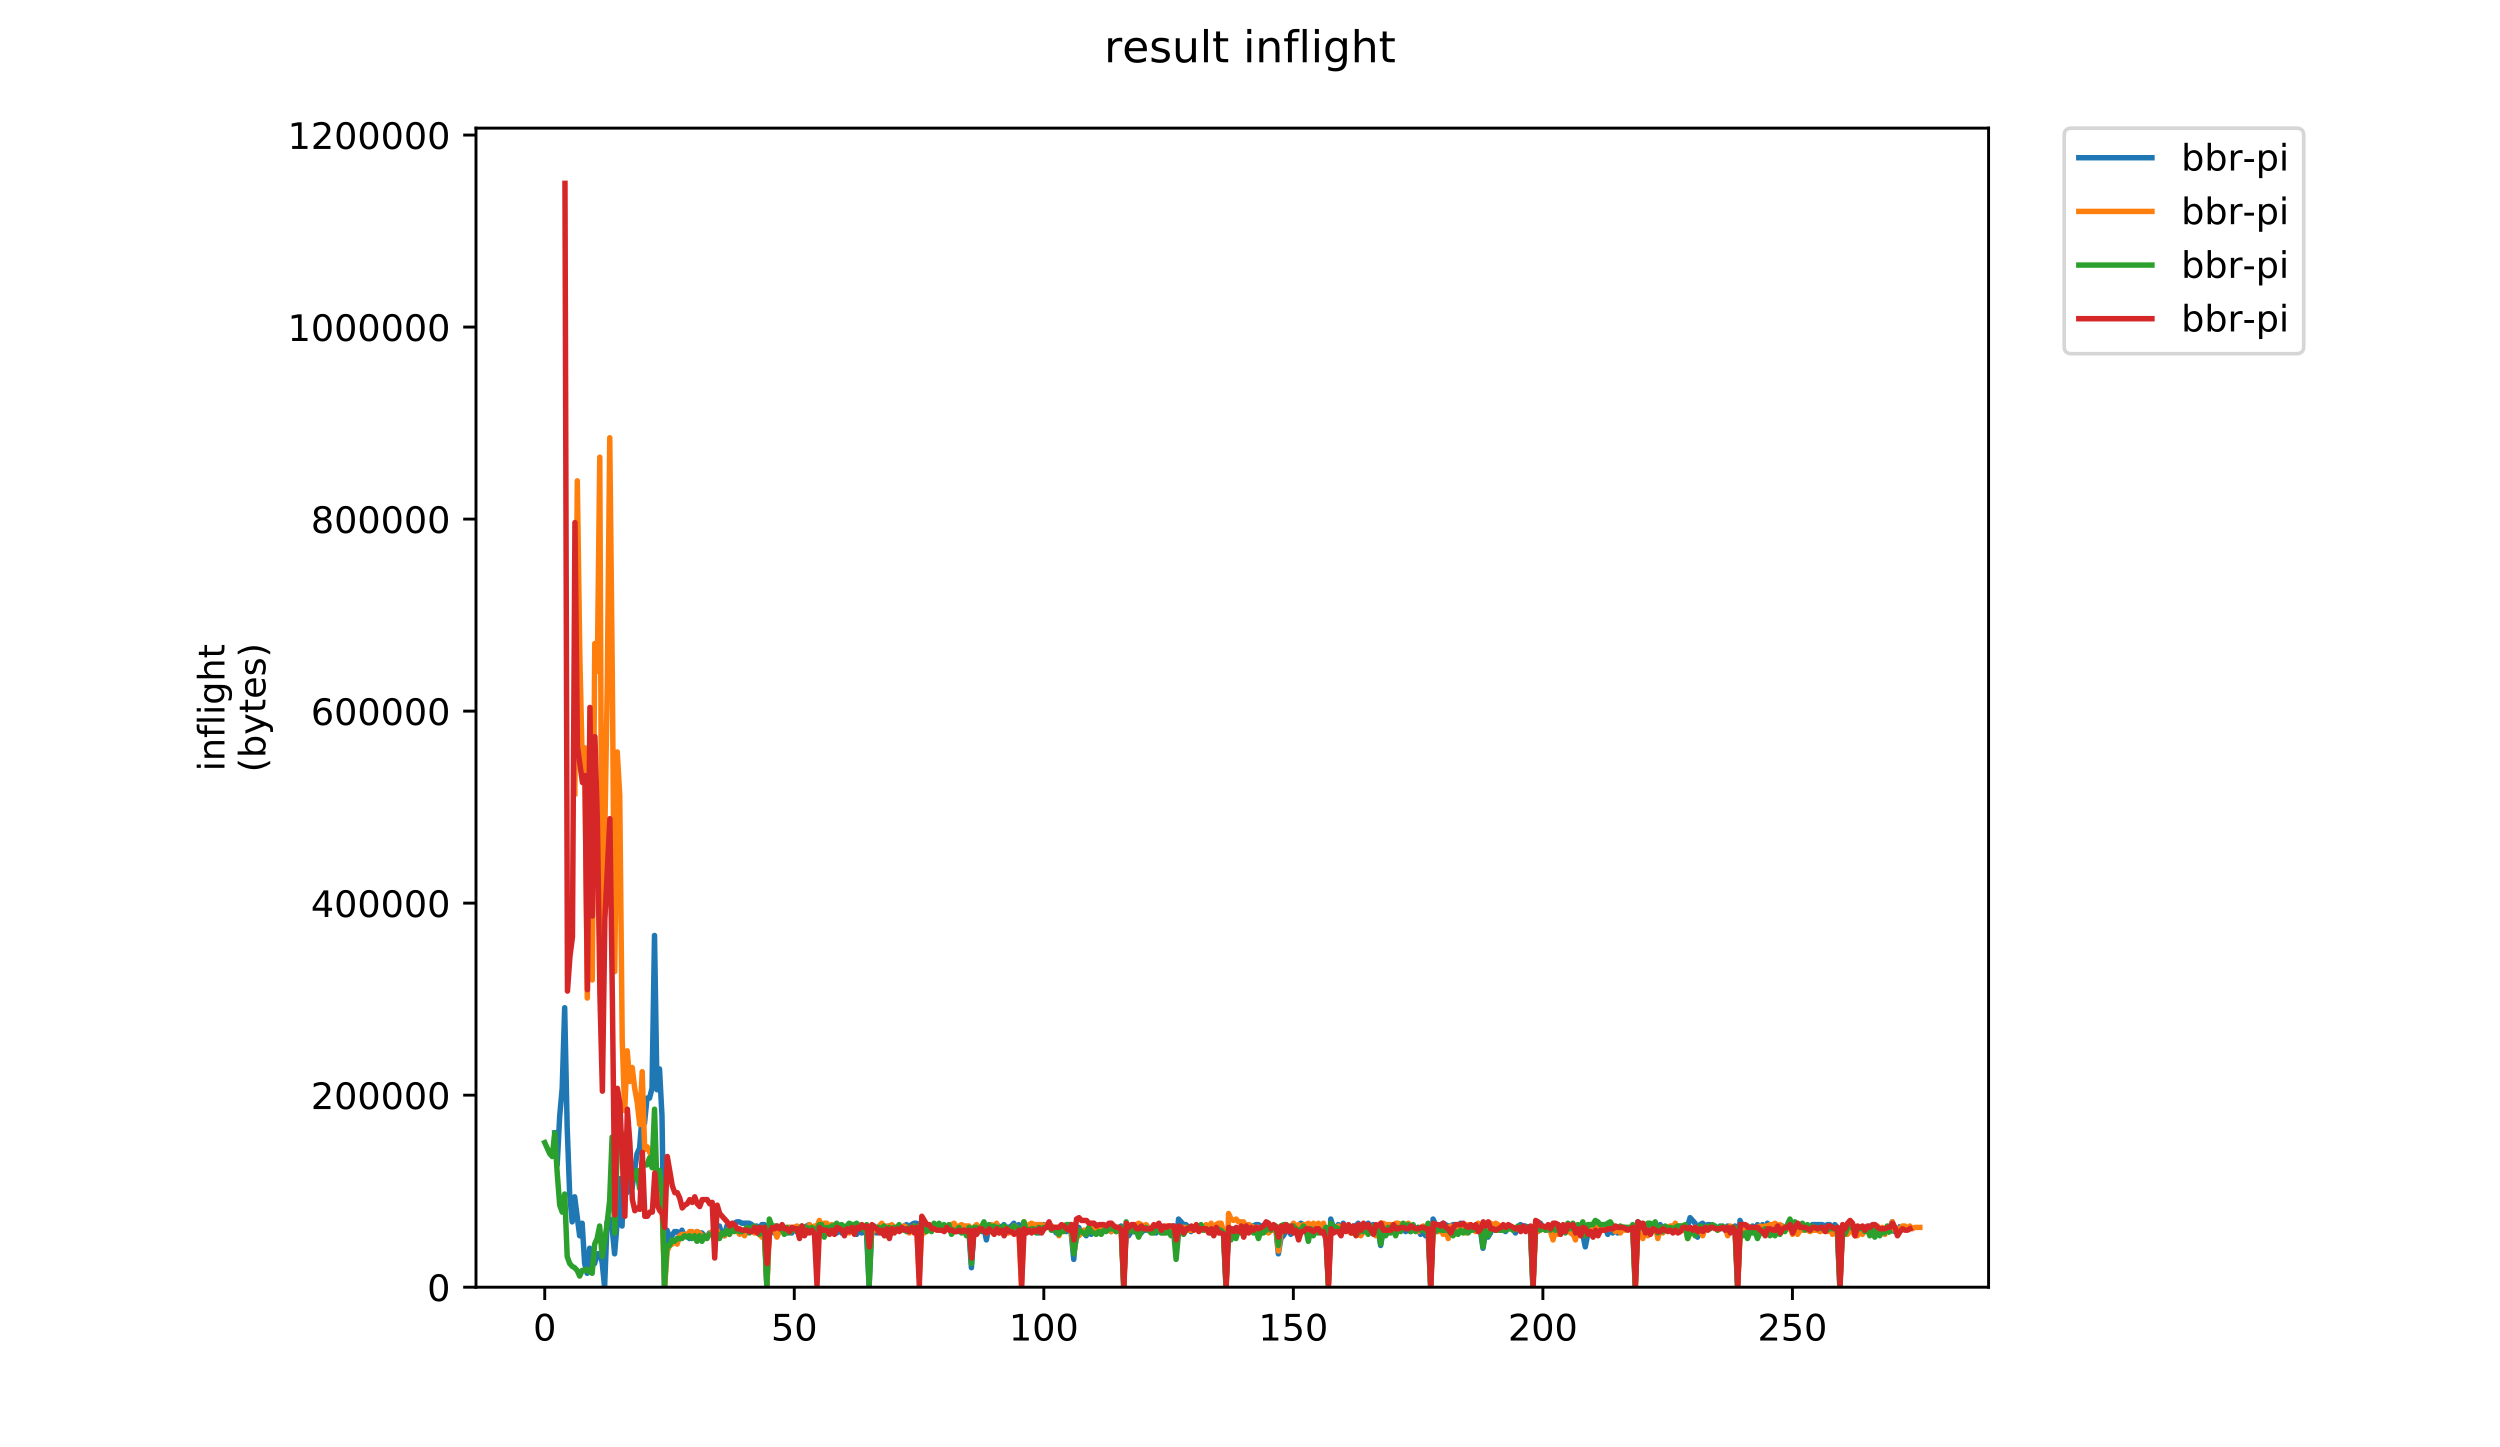 <?xml version="1.0" encoding="utf-8" standalone="no"?>
<!DOCTYPE svg PUBLIC "-//W3C//DTD SVG 1.1//EN"
  "http://www.w3.org/Graphics/SVG/1.1/DTD/svg11.dtd">
<!-- Created with matplotlib (https://matplotlib.org/) -->
<svg height="396pt" version="1.1" viewBox="0 0 684 396" width="684pt" xmlns="http://www.w3.org/2000/svg" xmlns:xlink="http://www.w3.org/1999/xlink">
 <defs>
  <style type="text/css">
*{stroke-linecap:butt;stroke-linejoin:round;}
  </style>
 </defs>
 <g id="figure_1">
  <g id="patch_1">
   <path d="M 0 396 
L 684 396 
L 684 0 
L 0 0 
z
" style="fill:#ffffff;"/>
  </g>
  <g id="axes_1">
   <g id="patch_2">
    <path d="M 130.23 352.174 
L 544.074 352.174 
L 544.074 35.062 
L 130.23 35.062 
z
" style="fill:#ffffff;"/>
   </g>
   <g id="matplotlib.axis_1">
    <g id="xtick_1">
     <g id="line2d_1">
      <defs>
       <path d="M 0 0 
L 0 3.5 
" id="ma423543f00" style="stroke:#000000;stroke-width:0.8;"/>
      </defs>
      <g>
       <use style="stroke:#000000;stroke-width:0.8;" x="149.04" xlink:href="#ma423543f00" y="352.174"/>
      </g>
     </g>
     <g id="text_1">
      <!-- 0 -->
      <defs>
       <path d="M 31.781 66.406 
Q 24.172 66.406 20.328 58.906 
Q 16.5 51.422 16.5 36.375 
Q 16.5 21.391 20.328 13.891 
Q 24.172 6.391 31.781 6.391 
Q 39.453 6.391 43.281 13.891 
Q 47.125 21.391 47.125 36.375 
Q 47.125 51.422 43.281 58.906 
Q 39.453 66.406 31.781 66.406 
z
M 31.781 74.219 
Q 44.047 74.219 50.516 64.516 
Q 56.984 54.828 56.984 36.375 
Q 56.984 17.969 50.516 8.266 
Q 44.047 -1.422 31.781 -1.422 
Q 19.531 -1.422 13.062 8.266 
Q 6.594 17.969 6.594 36.375 
Q 6.594 54.828 13.062 64.516 
Q 19.531 74.219 31.781 74.219 
z
" id="DejaVuSans-48"/>
      </defs>
      <g transform="translate(145.859 366.773)scale(0.1 -0.1)">
       <use xlink:href="#DejaVuSans-48"/>
      </g>
     </g>
    </g>
    <g id="xtick_2">
     <g id="line2d_2">
      <g>
       <use style="stroke:#000000;stroke-width:0.8;" x="217.313" xlink:href="#ma423543f00" y="352.174"/>
      </g>
     </g>
     <g id="text_2">
      <!-- 50 -->
      <defs>
       <path d="M 10.797 72.906 
L 49.516 72.906 
L 49.516 64.594 
L 19.828 64.594 
L 19.828 46.734 
Q 21.969 47.469 24.109 47.828 
Q 26.266 48.188 28.422 48.188 
Q 40.625 48.188 47.75 41.5 
Q 54.891 34.812 54.891 23.391 
Q 54.891 11.625 47.562 5.094 
Q 40.234 -1.422 26.906 -1.422 
Q 22.312 -1.422 17.547 -0.641 
Q 12.797 0.141 7.719 1.703 
L 7.719 11.625 
Q 12.109 9.234 16.797 8.062 
Q 21.484 6.891 26.703 6.891 
Q 35.156 6.891 40.078 11.328 
Q 45.016 15.766 45.016 23.391 
Q 45.016 31 40.078 35.438 
Q 35.156 39.891 26.703 39.891 
Q 22.75 39.891 18.812 39.016 
Q 14.891 38.141 10.797 36.281 
z
" id="DejaVuSans-53"/>
      </defs>
      <g transform="translate(210.951 366.773)scale(0.1 -0.1)">
       <use xlink:href="#DejaVuSans-53"/>
       <use x="63.623" xlink:href="#DejaVuSans-48"/>
      </g>
     </g>
    </g>
    <g id="xtick_3">
     <g id="line2d_3">
      <g>
       <use style="stroke:#000000;stroke-width:0.8;" x="285.587" xlink:href="#ma423543f00" y="352.174"/>
      </g>
     </g>
     <g id="text_3">
      <!-- 100 -->
      <defs>
       <path d="M 12.406 8.297 
L 28.516 8.297 
L 28.516 63.922 
L 10.984 60.406 
L 10.984 69.391 
L 28.422 72.906 
L 38.281 72.906 
L 38.281 8.297 
L 54.391 8.297 
L 54.391 0 
L 12.406 0 
z
" id="DejaVuSans-49"/>
      </defs>
      <g transform="translate(276.043 366.773)scale(0.1 -0.1)">
       <use xlink:href="#DejaVuSans-49"/>
       <use x="63.623" xlink:href="#DejaVuSans-48"/>
       <use x="127.246" xlink:href="#DejaVuSans-48"/>
      </g>
     </g>
    </g>
    <g id="xtick_4">
     <g id="line2d_4">
      <g>
       <use style="stroke:#000000;stroke-width:0.8;" x="353.86" xlink:href="#ma423543f00" y="352.174"/>
      </g>
     </g>
     <g id="text_4">
      <!-- 150 -->
      <g transform="translate(344.316 366.773)scale(0.1 -0.1)">
       <use xlink:href="#DejaVuSans-49"/>
       <use x="63.623" xlink:href="#DejaVuSans-53"/>
       <use x="127.246" xlink:href="#DejaVuSans-48"/>
      </g>
     </g>
    </g>
    <g id="xtick_5">
     <g id="line2d_5">
      <g>
       <use style="stroke:#000000;stroke-width:0.8;" x="422.133" xlink:href="#ma423543f00" y="352.174"/>
      </g>
     </g>
     <g id="text_5">
      <!-- 200 -->
      <defs>
       <path d="M 19.188 8.297 
L 53.609 8.297 
L 53.609 0 
L 7.328 0 
L 7.328 8.297 
Q 12.938 14.109 22.625 23.891 
Q 32.328 33.688 34.812 36.531 
Q 39.547 41.844 41.422 45.531 
Q 43.312 49.219 43.312 52.781 
Q 43.312 58.594 39.234 62.25 
Q 35.156 65.922 28.609 65.922 
Q 23.969 65.922 18.812 64.312 
Q 13.672 62.703 7.812 59.422 
L 7.812 69.391 
Q 13.766 71.781 18.938 73 
Q 24.125 74.219 28.422 74.219 
Q 39.75 74.219 46.484 68.547 
Q 53.219 62.891 53.219 53.422 
Q 53.219 48.922 51.531 44.891 
Q 49.859 40.875 45.406 35.406 
Q 44.188 33.984 37.641 27.219 
Q 31.109 20.453 19.188 8.297 
z
" id="DejaVuSans-50"/>
      </defs>
      <g transform="translate(412.589 366.773)scale(0.1 -0.1)">
       <use xlink:href="#DejaVuSans-50"/>
       <use x="63.623" xlink:href="#DejaVuSans-48"/>
       <use x="127.246" xlink:href="#DejaVuSans-48"/>
      </g>
     </g>
    </g>
    <g id="xtick_6">
     <g id="line2d_6">
      <g>
       <use style="stroke:#000000;stroke-width:0.8;" x="490.407" xlink:href="#ma423543f00" y="352.174"/>
      </g>
     </g>
     <g id="text_6">
      <!-- 250 -->
      <g transform="translate(480.863 366.773)scale(0.1 -0.1)">
       <use xlink:href="#DejaVuSans-50"/>
       <use x="63.623" xlink:href="#DejaVuSans-53"/>
       <use x="127.246" xlink:href="#DejaVuSans-48"/>
      </g>
     </g>
    </g>
   </g>
   <g id="matplotlib.axis_2">
    <g id="ytick_1">
     <g id="line2d_7">
      <defs>
       <path d="M 0 0 
L -3.5 0 
" id="m34c9bf54d4" style="stroke:#000000;stroke-width:0.8;"/>
      </defs>
      <g>
       <use style="stroke:#000000;stroke-width:0.8;" x="130.23" xlink:href="#m34c9bf54d4" y="352.174"/>
      </g>
     </g>
     <g id="text_7">
      <!-- 0 -->
      <g transform="translate(116.868 355.973)scale(0.1 -0.1)">
       <use xlink:href="#DejaVuSans-48"/>
      </g>
     </g>
    </g>
    <g id="ytick_2">
     <g id="line2d_8">
      <g>
       <use style="stroke:#000000;stroke-width:0.8;" x="130.23" xlink:href="#m34c9bf54d4" y="299.637"/>
      </g>
     </g>
     <g id="text_8">
      <!-- 200000 -->
      <g transform="translate(85.055 303.437)scale(0.1 -0.1)">
       <use xlink:href="#DejaVuSans-50"/>
       <use x="63.623" xlink:href="#DejaVuSans-48"/>
       <use x="127.246" xlink:href="#DejaVuSans-48"/>
       <use x="190.869" xlink:href="#DejaVuSans-48"/>
       <use x="254.492" xlink:href="#DejaVuSans-48"/>
       <use x="318.115" xlink:href="#DejaVuSans-48"/>
      </g>
     </g>
    </g>
    <g id="ytick_3">
     <g id="line2d_9">
      <g>
       <use style="stroke:#000000;stroke-width:0.8;" x="130.23" xlink:href="#m34c9bf54d4" y="247.101"/>
      </g>
     </g>
     <g id="text_9">
      <!-- 400000 -->
      <defs>
       <path d="M 37.797 64.312 
L 12.891 25.391 
L 37.797 25.391 
z
M 35.203 72.906 
L 47.609 72.906 
L 47.609 25.391 
L 58.016 25.391 
L 58.016 17.188 
L 47.609 17.188 
L 47.609 0 
L 37.797 0 
L 37.797 17.188 
L 4.891 17.188 
L 4.891 26.703 
z
" id="DejaVuSans-52"/>
      </defs>
      <g transform="translate(85.055 250.9)scale(0.1 -0.1)">
       <use xlink:href="#DejaVuSans-52"/>
       <use x="63.623" xlink:href="#DejaVuSans-48"/>
       <use x="127.246" xlink:href="#DejaVuSans-48"/>
       <use x="190.869" xlink:href="#DejaVuSans-48"/>
       <use x="254.492" xlink:href="#DejaVuSans-48"/>
       <use x="318.115" xlink:href="#DejaVuSans-48"/>
      </g>
     </g>
    </g>
    <g id="ytick_4">
     <g id="line2d_10">
      <g>
       <use style="stroke:#000000;stroke-width:0.8;" x="130.23" xlink:href="#m34c9bf54d4" y="194.564"/>
      </g>
     </g>
     <g id="text_10">
      <!-- 600000 -->
      <defs>
       <path d="M 33.016 40.375 
Q 26.375 40.375 22.484 35.828 
Q 18.609 31.297 18.609 23.391 
Q 18.609 15.531 22.484 10.953 
Q 26.375 6.391 33.016 6.391 
Q 39.656 6.391 43.531 10.953 
Q 47.406 15.531 47.406 23.391 
Q 47.406 31.297 43.531 35.828 
Q 39.656 40.375 33.016 40.375 
z
M 52.594 71.297 
L 52.594 62.312 
Q 48.875 64.062 45.094 64.984 
Q 41.312 65.922 37.594 65.922 
Q 27.828 65.922 22.672 59.328 
Q 17.531 52.734 16.797 39.406 
Q 19.672 43.656 24.016 45.922 
Q 28.375 48.188 33.594 48.188 
Q 44.578 48.188 50.953 41.516 
Q 57.328 34.859 57.328 23.391 
Q 57.328 12.156 50.688 5.359 
Q 44.047 -1.422 33.016 -1.422 
Q 20.359 -1.422 13.672 8.266 
Q 6.984 17.969 6.984 36.375 
Q 6.984 53.656 15.188 63.938 
Q 23.391 74.219 37.203 74.219 
Q 40.922 74.219 44.703 73.484 
Q 48.484 72.75 52.594 71.297 
z
" id="DejaVuSans-54"/>
      </defs>
      <g transform="translate(85.055 198.363)scale(0.1 -0.1)">
       <use xlink:href="#DejaVuSans-54"/>
       <use x="63.623" xlink:href="#DejaVuSans-48"/>
       <use x="127.246" xlink:href="#DejaVuSans-48"/>
       <use x="190.869" xlink:href="#DejaVuSans-48"/>
       <use x="254.492" xlink:href="#DejaVuSans-48"/>
       <use x="318.115" xlink:href="#DejaVuSans-48"/>
      </g>
     </g>
    </g>
    <g id="ytick_5">
     <g id="line2d_11">
      <g>
       <use style="stroke:#000000;stroke-width:0.8;" x="130.23" xlink:href="#m34c9bf54d4" y="142.027"/>
      </g>
     </g>
     <g id="text_11">
      <!-- 800000 -->
      <defs>
       <path d="M 31.781 34.625 
Q 24.75 34.625 20.719 30.859 
Q 16.703 27.094 16.703 20.516 
Q 16.703 13.922 20.719 10.156 
Q 24.75 6.391 31.781 6.391 
Q 38.812 6.391 42.859 10.172 
Q 46.922 13.969 46.922 20.516 
Q 46.922 27.094 42.891 30.859 
Q 38.875 34.625 31.781 34.625 
z
M 21.922 38.812 
Q 15.578 40.375 12.031 44.719 
Q 8.5 49.078 8.5 55.328 
Q 8.5 64.062 14.719 69.141 
Q 20.953 74.219 31.781 74.219 
Q 42.672 74.219 48.875 69.141 
Q 55.078 64.062 55.078 55.328 
Q 55.078 49.078 51.531 44.719 
Q 48 40.375 41.703 38.812 
Q 48.828 37.156 52.797 32.312 
Q 56.781 27.484 56.781 20.516 
Q 56.781 9.906 50.312 4.234 
Q 43.844 -1.422 31.781 -1.422 
Q 19.734 -1.422 13.25 4.234 
Q 6.781 9.906 6.781 20.516 
Q 6.781 27.484 10.781 32.312 
Q 14.797 37.156 21.922 38.812 
z
M 18.312 54.391 
Q 18.312 48.734 21.844 45.562 
Q 25.391 42.391 31.781 42.391 
Q 38.141 42.391 41.719 45.562 
Q 45.312 48.734 45.312 54.391 
Q 45.312 60.062 41.719 63.234 
Q 38.141 66.406 31.781 66.406 
Q 25.391 66.406 21.844 63.234 
Q 18.312 60.062 18.312 54.391 
z
" id="DejaVuSans-56"/>
      </defs>
      <g transform="translate(85.055 145.826)scale(0.1 -0.1)">
       <use xlink:href="#DejaVuSans-56"/>
       <use x="63.623" xlink:href="#DejaVuSans-48"/>
       <use x="127.246" xlink:href="#DejaVuSans-48"/>
       <use x="190.869" xlink:href="#DejaVuSans-48"/>
       <use x="254.492" xlink:href="#DejaVuSans-48"/>
       <use x="318.115" xlink:href="#DejaVuSans-48"/>
      </g>
     </g>
    </g>
    <g id="ytick_6">
     <g id="line2d_12">
      <g>
       <use style="stroke:#000000;stroke-width:0.8;" x="130.23" xlink:href="#m34c9bf54d4" y="89.49"/>
      </g>
     </g>
     <g id="text_12">
      <!-- 1000000 -->
      <g transform="translate(78.693 93.289)scale(0.1 -0.1)">
       <use xlink:href="#DejaVuSans-49"/>
       <use x="63.623" xlink:href="#DejaVuSans-48"/>
       <use x="127.246" xlink:href="#DejaVuSans-48"/>
       <use x="190.869" xlink:href="#DejaVuSans-48"/>
       <use x="254.492" xlink:href="#DejaVuSans-48"/>
       <use x="318.115" xlink:href="#DejaVuSans-48"/>
       <use x="381.738" xlink:href="#DejaVuSans-48"/>
      </g>
     </g>
    </g>
    <g id="ytick_7">
     <g id="line2d_13">
      <g>
       <use style="stroke:#000000;stroke-width:0.8;" x="130.23" xlink:href="#m34c9bf54d4" y="36.953"/>
      </g>
     </g>
     <g id="text_13">
      <!-- 1200000 -->
      <g transform="translate(78.693 40.752)scale(0.1 -0.1)">
       <use xlink:href="#DejaVuSans-49"/>
       <use x="63.623" xlink:href="#DejaVuSans-50"/>
       <use x="127.246" xlink:href="#DejaVuSans-48"/>
       <use x="190.869" xlink:href="#DejaVuSans-48"/>
       <use x="254.492" xlink:href="#DejaVuSans-48"/>
       <use x="318.115" xlink:href="#DejaVuSans-48"/>
       <use x="381.738" xlink:href="#DejaVuSans-48"/>
      </g>
     </g>
    </g>
    <g id="text_14">
     <!-- inflight -->
     <defs>
      <path d="M 9.422 54.688 
L 18.406 54.688 
L 18.406 0 
L 9.422 0 
z
M 9.422 75.984 
L 18.406 75.984 
L 18.406 64.594 
L 9.422 64.594 
z
" id="DejaVuSans-105"/>
      <path d="M 54.891 33.016 
L 54.891 0 
L 45.906 0 
L 45.906 32.719 
Q 45.906 40.484 42.875 44.328 
Q 39.844 48.188 33.797 48.188 
Q 26.516 48.188 22.312 43.547 
Q 18.109 38.922 18.109 30.906 
L 18.109 0 
L 9.078 0 
L 9.078 54.688 
L 18.109 54.688 
L 18.109 46.188 
Q 21.344 51.125 25.703 53.562 
Q 30.078 56 35.797 56 
Q 45.219 56 50.047 50.172 
Q 54.891 44.344 54.891 33.016 
z
" id="DejaVuSans-110"/>
      <path d="M 37.109 75.984 
L 37.109 68.5 
L 28.516 68.5 
Q 23.688 68.5 21.797 66.547 
Q 19.922 64.594 19.922 59.516 
L 19.922 54.688 
L 34.719 54.688 
L 34.719 47.703 
L 19.922 47.703 
L 19.922 0 
L 10.891 0 
L 10.891 47.703 
L 2.297 47.703 
L 2.297 54.688 
L 10.891 54.688 
L 10.891 58.5 
Q 10.891 67.625 15.141 71.797 
Q 19.391 75.984 28.609 75.984 
z
" id="DejaVuSans-102"/>
      <path d="M 9.422 75.984 
L 18.406 75.984 
L 18.406 0 
L 9.422 0 
z
" id="DejaVuSans-108"/>
      <path d="M 45.406 27.984 
Q 45.406 37.75 41.375 43.109 
Q 37.359 48.484 30.078 48.484 
Q 22.859 48.484 18.828 43.109 
Q 14.797 37.75 14.797 27.984 
Q 14.797 18.266 18.828 12.891 
Q 22.859 7.516 30.078 7.516 
Q 37.359 7.516 41.375 12.891 
Q 45.406 18.266 45.406 27.984 
z
M 54.391 6.781 
Q 54.391 -7.172 48.188 -13.984 
Q 42 -20.797 29.203 -20.797 
Q 24.469 -20.797 20.266 -20.094 
Q 16.062 -19.391 12.109 -17.922 
L 12.109 -9.188 
Q 16.062 -11.328 19.922 -12.344 
Q 23.781 -13.375 27.781 -13.375 
Q 36.625 -13.375 41.016 -8.766 
Q 45.406 -4.156 45.406 5.172 
L 45.406 9.625 
Q 42.625 4.781 38.281 2.391 
Q 33.938 0 27.875 0 
Q 17.828 0 11.672 7.656 
Q 5.516 15.328 5.516 27.984 
Q 5.516 40.672 11.672 48.328 
Q 17.828 56 27.875 56 
Q 33.938 56 38.281 53.609 
Q 42.625 51.219 45.406 46.391 
L 45.406 54.688 
L 54.391 54.688 
z
" id="DejaVuSans-103"/>
      <path d="M 54.891 33.016 
L 54.891 0 
L 45.906 0 
L 45.906 32.719 
Q 45.906 40.484 42.875 44.328 
Q 39.844 48.188 33.797 48.188 
Q 26.516 48.188 22.312 43.547 
Q 18.109 38.922 18.109 30.906 
L 18.109 0 
L 9.078 0 
L 9.078 75.984 
L 18.109 75.984 
L 18.109 46.188 
Q 21.344 51.125 25.703 53.562 
Q 30.078 56 35.797 56 
Q 45.219 56 50.047 50.172 
Q 54.891 44.344 54.891 33.016 
z
" id="DejaVuSans-104"/>
      <path d="M 18.312 70.219 
L 18.312 54.688 
L 36.812 54.688 
L 36.812 47.703 
L 18.312 47.703 
L 18.312 18.016 
Q 18.312 11.328 20.141 9.422 
Q 21.969 7.516 27.594 7.516 
L 36.812 7.516 
L 36.812 0 
L 27.594 0 
Q 17.188 0 13.234 3.875 
Q 9.281 7.766 9.281 18.016 
L 9.281 47.703 
L 2.688 47.703 
L 2.688 54.688 
L 9.281 54.688 
L 9.281 70.219 
z
" id="DejaVuSans-116"/>
     </defs>
     <g transform="translate(61.415 211.018)rotate(-90)scale(0.1 -0.1)">
      <use xlink:href="#DejaVuSans-105"/>
      <use x="27.783" xlink:href="#DejaVuSans-110"/>
      <use x="91.162" xlink:href="#DejaVuSans-102"/>
      <use x="126.367" xlink:href="#DejaVuSans-108"/>
      <use x="154.15" xlink:href="#DejaVuSans-105"/>
      <use x="181.934" xlink:href="#DejaVuSans-103"/>
      <use x="245.41" xlink:href="#DejaVuSans-104"/>
      <use x="308.789" xlink:href="#DejaVuSans-116"/>
     </g>
     <!-- (bytes) -->
     <defs>
      <path d="M 31 75.875 
Q 24.469 64.656 21.281 53.656 
Q 18.109 42.672 18.109 31.391 
Q 18.109 20.125 21.312 9.062 
Q 24.516 -2 31 -13.188 
L 23.188 -13.188 
Q 15.875 -1.703 12.234 9.375 
Q 8.594 20.453 8.594 31.391 
Q 8.594 42.281 12.203 53.312 
Q 15.828 64.359 23.188 75.875 
z
" id="DejaVuSans-40"/>
      <path d="M 48.688 27.297 
Q 48.688 37.203 44.609 42.844 
Q 40.531 48.484 33.406 48.484 
Q 26.266 48.484 22.188 42.844 
Q 18.109 37.203 18.109 27.297 
Q 18.109 17.391 22.188 11.75 
Q 26.266 6.109 33.406 6.109 
Q 40.531 6.109 44.609 11.75 
Q 48.688 17.391 48.688 27.297 
z
M 18.109 46.391 
Q 20.953 51.266 25.266 53.625 
Q 29.594 56 35.594 56 
Q 45.562 56 51.781 48.094 
Q 58.016 40.188 58.016 27.297 
Q 58.016 14.406 51.781 6.484 
Q 45.562 -1.422 35.594 -1.422 
Q 29.594 -1.422 25.266 0.953 
Q 20.953 3.328 18.109 8.203 
L 18.109 0 
L 9.078 0 
L 9.078 75.984 
L 18.109 75.984 
z
" id="DejaVuSans-98"/>
      <path d="M 32.172 -5.078 
Q 28.375 -14.844 24.75 -17.812 
Q 21.141 -20.797 15.094 -20.797 
L 7.906 -20.797 
L 7.906 -13.281 
L 13.188 -13.281 
Q 16.891 -13.281 18.938 -11.516 
Q 21 -9.766 23.484 -3.219 
L 25.094 0.875 
L 2.984 54.688 
L 12.5 54.688 
L 29.594 11.922 
L 46.688 54.688 
L 56.203 54.688 
z
" id="DejaVuSans-121"/>
      <path d="M 56.203 29.594 
L 56.203 25.203 
L 14.891 25.203 
Q 15.484 15.922 20.484 11.062 
Q 25.484 6.203 34.422 6.203 
Q 39.594 6.203 44.453 7.469 
Q 49.312 8.734 54.109 11.281 
L 54.109 2.781 
Q 49.266 0.734 44.188 -0.344 
Q 39.109 -1.422 33.891 -1.422 
Q 20.797 -1.422 13.156 6.188 
Q 5.516 13.812 5.516 26.812 
Q 5.516 40.234 12.766 48.109 
Q 20.016 56 32.328 56 
Q 43.359 56 49.781 48.891 
Q 56.203 41.797 56.203 29.594 
z
M 47.219 32.234 
Q 47.125 39.594 43.094 43.984 
Q 39.062 48.391 32.422 48.391 
Q 24.906 48.391 20.391 44.141 
Q 15.875 39.891 15.188 32.172 
z
" id="DejaVuSans-101"/>
      <path d="M 44.281 53.078 
L 44.281 44.578 
Q 40.484 46.531 36.375 47.5 
Q 32.281 48.484 27.875 48.484 
Q 21.188 48.484 17.844 46.438 
Q 14.5 44.391 14.5 40.281 
Q 14.5 37.156 16.891 35.375 
Q 19.281 33.594 26.516 31.984 
L 29.594 31.297 
Q 39.156 29.25 43.188 25.516 
Q 47.219 21.781 47.219 15.094 
Q 47.219 7.469 41.188 3.016 
Q 35.156 -1.422 24.609 -1.422 
Q 20.219 -1.422 15.453 -0.562 
Q 10.688 0.297 5.422 2 
L 5.422 11.281 
Q 10.406 8.688 15.234 7.391 
Q 20.062 6.109 24.812 6.109 
Q 31.156 6.109 34.562 8.281 
Q 37.984 10.453 37.984 14.406 
Q 37.984 18.062 35.516 20.016 
Q 33.062 21.969 24.703 23.781 
L 21.578 24.516 
Q 13.234 26.266 9.516 29.906 
Q 5.812 33.547 5.812 39.891 
Q 5.812 47.609 11.281 51.797 
Q 16.75 56 26.812 56 
Q 31.781 56 36.172 55.266 
Q 40.578 54.547 44.281 53.078 
z
" id="DejaVuSans-115"/>
      <path d="M 8.016 75.875 
L 15.828 75.875 
Q 23.141 64.359 26.781 53.312 
Q 30.422 42.281 30.422 31.391 
Q 30.422 20.453 26.781 9.375 
Q 23.141 -1.703 15.828 -13.188 
L 8.016 -13.188 
Q 14.5 -2 17.703 9.062 
Q 20.906 20.125 20.906 31.391 
Q 20.906 42.672 17.703 53.656 
Q 14.5 64.656 8.016 75.875 
z
" id="DejaVuSans-41"/>
     </defs>
     <g transform="translate(72.613 211.295)rotate(-90)scale(0.1 -0.1)">
      <use xlink:href="#DejaVuSans-40"/>
      <use x="39.014" xlink:href="#DejaVuSans-98"/>
      <use x="102.49" xlink:href="#DejaVuSans-121"/>
      <use x="161.67" xlink:href="#DejaVuSans-116"/>
      <use x="200.879" xlink:href="#DejaVuSans-101"/>
      <use x="262.402" xlink:href="#DejaVuSans-115"/>
      <use x="314.502" xlink:href="#DejaVuSans-41"/>
     </g>
    </g>
   </g>
   <g id="line2d_14">
    <path clip-path="url(#p897c8374a1)" d="M 151.764 309.953 
L 152.447 318.702 
L 153.129 305.389 
L 153.812 297.782 
L 154.495 275.72 
L 155.178 308.432 
L 155.86 326.69 
L 156.543 334.297 
L 157.226 327.45 
L 158.591 338.101 
L 159.274 334.677 
L 159.957 345.708 
L 160.64 348.37 
L 161.322 341.524 
L 162.005 344.947 
L 162.688 345.708 
L 163.37 343.045 
L 164.053 343.045 
L 164.736 345.328 
L 165.419 352.174 
L 166.101 334.297 
L 166.784 333.536 
L 167.467 335.818 
L 168.15 343.045 
L 168.832 334.677 
L 169.515 322.506 
L 170.198 335.438 
L 170.881 312.616 
L 171.563 326.309 
L 172.246 325.168 
L 172.929 325.168 
L 174.294 315.659 
L 174.977 314.138 
L 175.66 305.769 
L 176.342 307.291 
L 177.025 300.444 
L 177.708 300.444 
L 178.391 297.782 
L 179.073 255.941 
L 179.756 298.162 
L 180.439 292.457 
L 181.122 305.389 
L 181.804 351.794 
L 182.487 336.579 
L 183.17 338.481 
L 183.852 338.101 
L 184.535 336.96 
L 185.218 336.96 
L 185.901 337.72 
L 186.583 336.579 
L 187.266 338.101 
L 187.949 337.72 
L 188.632 338.861 
L 189.314 337.34 
L 189.997 337.72 
L 190.68 336.96 
L 191.363 337.34 
L 192.045 337.34 
L 192.728 338.101 
L 193.411 338.481 
L 194.093 337.34 
L 194.776 337.72 
L 195.459 337.72 
L 196.824 335.438 
L 197.507 337.72 
L 198.19 338.101 
L 198.873 335.438 
L 199.555 335.058 
L 200.238 335.058 
L 201.604 334.297 
L 202.286 334.297 
L 202.969 334.677 
L 205.017 334.677 
L 205.7 335.058 
L 206.383 336.579 
L 207.065 335.438 
L 207.748 337.34 
L 208.431 335.058 
L 209.114 335.058 
L 209.796 351.794 
L 210.479 335.438 
L 211.162 335.818 
L 211.845 337.34 
L 212.527 335.818 
L 214.575 335.818 
L 215.258 337.34 
L 215.941 335.818 
L 216.624 337.34 
L 217.306 335.818 
L 217.989 336.96 
L 218.672 335.818 
L 219.355 336.199 
L 221.403 335.058 
L 222.086 336.579 
L 222.768 335.818 
L 223.451 335.818 
L 224.134 334.297 
L 224.816 335.438 
L 225.499 338.101 
L 226.182 336.579 
L 226.865 335.438 
L 227.547 335.438 
L 228.23 336.199 
L 228.913 337.34 
L 229.596 336.199 
L 230.278 337.34 
L 230.961 336.579 
L 231.644 336.96 
L 232.327 336.96 
L 233.009 336.199 
L 233.692 336.579 
L 234.375 337.72 
L 235.057 336.579 
L 235.74 337.34 
L 236.423 336.96 
L 237.106 337.72 
L 237.788 351.794 
L 238.471 336.96 
L 239.154 335.438 
L 239.837 337.34 
L 240.519 336.199 
L 241.202 337.34 
L 241.885 336.579 
L 242.568 336.199 
L 243.25 335.438 
L 243.933 335.438 
L 244.616 335.818 
L 245.981 335.818 
L 246.664 336.199 
L 247.347 335.438 
L 248.029 335.058 
L 248.712 335.818 
L 249.395 335.058 
L 250.078 334.677 
L 250.76 334.677 
L 251.443 336.199 
L 252.126 334.297 
L 253.491 335.818 
L 254.174 335.818 
L 254.857 336.199 
L 255.539 335.818 
L 256.222 335.818 
L 256.905 335.438 
L 257.588 336.579 
L 258.27 335.818 
L 258.953 336.199 
L 259.636 335.438 
L 260.319 335.818 
L 261.001 336.579 
L 261.684 336.199 
L 262.367 336.96 
L 263.05 336.199 
L 263.732 336.199 
L 264.415 335.818 
L 265.098 336.96 
L 265.78 346.849 
L 266.463 336.199 
L 267.146 336.579 
L 267.829 335.818 
L 268.511 336.96 
L 269.194 335.818 
L 269.877 339.242 
L 270.56 335.438 
L 271.242 336.579 
L 271.925 335.438 
L 272.608 336.199 
L 273.291 335.438 
L 273.973 336.199 
L 274.656 335.058 
L 275.339 335.818 
L 276.021 335.818 
L 276.704 335.438 
L 277.387 334.677 
L 278.07 336.579 
L 278.752 335.058 
L 279.435 339.622 
L 280.118 335.818 
L 280.801 335.818 
L 281.483 336.96 
L 282.166 335.818 
L 282.849 336.199 
L 283.532 335.818 
L 284.214 337.34 
L 284.897 335.818 
L 285.58 335.058 
L 286.945 335.818 
L 287.628 335.438 
L 288.311 336.199 
L 288.993 337.34 
L 289.676 335.818 
L 290.359 336.579 
L 291.042 336.199 
L 291.724 336.96 
L 292.407 335.818 
L 293.09 337.34 
L 293.773 344.567 
L 294.455 336.579 
L 295.138 335.818 
L 295.821 337.34 
L 296.503 337.34 
L 297.186 338.101 
L 297.869 336.199 
L 298.552 337.72 
L 299.234 336.96 
L 299.917 336.96 
L 300.6 336.199 
L 301.283 336.579 
L 303.331 335.438 
L 304.014 336.96 
L 304.696 336.199 
L 305.379 335.818 
L 306.062 336.199 
L 306.744 335.438 
L 307.427 351.794 
L 308.11 336.199 
L 308.793 338.101 
L 309.475 336.96 
L 311.524 336.96 
L 312.206 337.34 
L 312.889 336.579 
L 313.572 336.579 
L 314.255 335.818 
L 314.937 336.579 
L 315.62 336.199 
L 316.303 337.34 
L 316.985 335.818 
L 317.668 335.438 
L 318.351 336.199 
L 319.034 336.199 
L 319.716 335.438 
L 320.399 337.72 
L 321.082 335.438 
L 321.765 341.524 
L 322.447 333.536 
L 323.813 335.058 
L 324.496 335.058 
L 325.178 335.818 
L 325.861 336.96 
L 326.544 335.818 
L 327.226 336.199 
L 327.909 336.199 
L 328.592 335.818 
L 329.275 336.579 
L 329.957 335.818 
L 330.64 336.199 
L 331.323 336.199 
L 332.006 336.579 
L 333.371 335.818 
L 334.054 336.199 
L 334.737 336.96 
L 335.419 351.794 
L 336.102 335.818 
L 336.785 336.579 
L 337.467 336.199 
L 338.15 337.34 
L 339.516 336.579 
L 340.198 336.96 
L 340.881 336.199 
L 341.564 335.058 
L 342.247 335.438 
L 342.929 335.438 
L 343.612 335.058 
L 344.295 335.058 
L 344.978 335.438 
L 345.66 335.438 
L 346.343 334.677 
L 347.026 335.818 
L 347.708 336.579 
L 348.391 336.199 
L 349.074 336.199 
L 349.757 343.045 
L 350.439 338.861 
L 351.122 338.101 
L 351.805 336.96 
L 352.488 336.199 
L 353.17 337.72 
L 353.853 335.818 
L 354.536 336.579 
L 355.219 335.438 
L 355.901 334.677 
L 356.584 335.058 
L 357.267 336.579 
L 357.949 335.058 
L 358.632 336.96 
L 359.315 335.438 
L 359.998 336.199 
L 360.68 335.058 
L 361.363 336.579 
L 362.046 335.438 
L 362.729 335.818 
L 363.411 351.033 
L 364.094 333.536 
L 364.777 335.818 
L 365.46 336.199 
L 366.142 335.058 
L 366.825 336.579 
L 367.508 334.677 
L 368.19 336.579 
L 368.873 335.438 
L 369.556 336.199 
L 370.239 335.438 
L 370.921 335.438 
L 371.604 334.677 
L 372.287 336.199 
L 372.97 335.058 
L 373.652 336.199 
L 374.335 334.677 
L 375.018 336.199 
L 375.701 335.058 
L 376.383 335.818 
L 377.066 336.199 
L 377.749 340.763 
L 378.431 336.579 
L 379.114 336.579 
L 379.797 337.34 
L 380.48 336.579 
L 381.162 336.579 
L 381.845 336.199 
L 382.528 336.579 
L 383.211 336.579 
L 383.893 336.199 
L 384.576 336.96 
L 385.259 336.579 
L 385.942 336.96 
L 386.624 336.199 
L 387.307 336.579 
L 387.99 335.818 
L 388.672 337.72 
L 389.355 335.818 
L 390.038 338.101 
L 390.721 336.579 
L 391.403 351.794 
L 392.086 333.536 
L 392.769 335.058 
L 393.452 335.438 
L 394.817 334.677 
L 396.183 335.438 
L 396.865 335.438 
L 397.548 335.058 
L 398.231 335.058 
L 398.913 335.438 
L 399.596 334.677 
L 400.279 336.579 
L 400.962 335.818 
L 401.644 335.818 
L 402.327 335.438 
L 403.01 336.199 
L 403.693 335.818 
L 404.375 335.818 
L 405.058 336.579 
L 405.741 341.524 
L 406.424 336.96 
L 407.106 338.481 
L 407.789 337.34 
L 408.472 335.818 
L 409.154 336.579 
L 409.837 336.199 
L 410.52 336.579 
L 411.203 336.199 
L 411.885 336.96 
L 412.568 336.199 
L 413.934 336.199 
L 414.616 337.34 
L 415.299 335.818 
L 415.982 335.058 
L 416.665 335.438 
L 417.347 335.438 
L 418.713 336.199 
L 419.395 351.794 
L 420.078 336.579 
L 420.761 335.818 
L 421.444 334.677 
L 422.126 335.818 
L 422.809 335.818 
L 423.492 336.579 
L 424.175 335.818 
L 424.857 337.34 
L 425.54 336.199 
L 426.223 336.96 
L 426.906 336.199 
L 427.588 336.96 
L 428.271 335.438 
L 428.954 336.199 
L 429.636 336.199 
L 430.319 337.72 
L 431.002 336.579 
L 431.685 337.34 
L 432.367 336.199 
L 433.05 337.72 
L 433.733 341.144 
L 434.416 337.72 
L 435.098 336.96 
L 435.781 336.579 
L 437.147 337.34 
L 437.829 336.199 
L 438.512 336.199 
L 439.195 335.818 
L 439.877 337.72 
L 440.56 335.438 
L 441.243 337.34 
L 441.926 335.818 
L 442.608 337.34 
L 443.291 335.818 
L 444.657 335.818 
L 445.339 336.199 
L 446.022 336.199 
L 446.705 335.818 
L 447.388 351.794 
L 448.07 334.297 
L 448.753 334.677 
L 449.436 336.199 
L 450.118 336.199 
L 450.801 335.818 
L 452.167 335.818 
L 452.849 336.199 
L 453.532 335.818 
L 454.215 335.058 
L 454.898 336.199 
L 455.58 335.818 
L 456.946 335.818 
L 457.629 335.438 
L 458.311 336.579 
L 459.677 335.818 
L 460.359 335.818 
L 461.042 336.579 
L 461.725 335.438 
L 462.408 333.156 
L 463.773 334.677 
L 464.456 338.481 
L 465.139 335.058 
L 465.821 334.677 
L 466.504 335.438 
L 467.187 335.058 
L 467.87 335.058 
L 468.552 335.438 
L 469.235 335.438 
L 469.918 336.199 
L 470.6 336.199 
L 471.283 335.438 
L 471.966 336.579 
L 472.649 335.438 
L 473.331 336.96 
L 474.697 335.438 
L 475.38 351.794 
L 476.062 333.917 
L 476.745 335.438 
L 477.428 336.199 
L 478.111 335.438 
L 478.793 336.579 
L 479.476 335.438 
L 480.159 336.96 
L 480.841 335.058 
L 481.524 336.96 
L 482.207 335.058 
L 482.89 336.199 
L 483.572 334.677 
L 484.255 336.199 
L 484.938 336.96 
L 485.621 336.199 
L 486.303 336.579 
L 486.986 336.199 
L 487.669 335.438 
L 488.352 336.199 
L 489.034 336.199 
L 489.717 334.677 
L 490.4 335.818 
L 491.082 336.199 
L 491.765 335.818 
L 492.448 335.818 
L 493.131 335.438 
L 493.813 335.818 
L 494.496 335.438 
L 495.179 336.199 
L 495.862 335.058 
L 498.593 335.058 
L 499.275 335.438 
L 499.958 335.058 
L 500.641 335.058 
L 501.323 336.579 
L 502.006 335.058 
L 502.689 335.818 
L 503.372 352.174 
L 504.054 335.818 
L 504.737 336.199 
L 505.42 335.818 
L 506.103 334.677 
L 506.785 335.818 
L 507.468 337.34 
L 508.151 335.818 
L 508.834 336.199 
L 509.516 335.818 
L 510.882 335.818 
L 511.564 335.438 
L 512.247 336.199 
L 512.93 336.579 
L 513.613 336.579 
L 514.295 336.199 
L 515.661 336.199 
L 516.344 335.818 
L 517.026 336.199 
L 517.709 334.297 
L 518.392 336.96 
L 519.075 336.96 
L 519.757 335.818 
L 519.757 335.818 
" style="fill:none;stroke:#1f77b4;stroke-linecap:square;stroke-width:1.5;"/>
   </g>
   <g id="line2d_15">
    <path clip-path="url(#p897c8374a1)" d="M 157.27 217.144 
L 157.952 131.562 
L 158.635 179.488 
L 159.318 209.156 
L 160 204.592 
L 160.683 273.058 
L 161.366 209.537 
L 162.049 268.113 
L 162.731 176.064 
L 163.414 183.672 
L 164.097 125.095 
L 164.78 270.015 
L 166.145 187.475 
L 166.828 119.77 
L 167.511 183.291 
L 168.193 265.831 
L 168.876 205.733 
L 169.559 217.524 
L 170.241 284.849 
L 170.924 303.868 
L 171.607 287.512 
L 172.29 295.88 
L 172.972 292.076 
L 173.655 297.782 
L 174.338 301.585 
L 175.021 307.671 
L 175.703 293.217 
L 176.386 314.518 
L 177.069 313.757 
L 178.434 316.8 
L 179.117 318.702 
L 179.8 324.788 
L 180.482 327.45 
L 181.165 330.874 
L 181.848 352.174 
L 182.531 342.285 
L 183.213 340.763 
L 183.896 340.383 
L 184.579 339.622 
L 185.262 340.383 
L 185.944 338.101 
L 186.627 337.72 
L 187.31 337.72 
L 187.993 338.101 
L 188.675 336.96 
L 189.358 336.96 
L 190.041 337.72 
L 190.723 336.96 
L 191.406 337.34 
L 192.772 338.861 
L 193.454 338.101 
L 194.137 337.72 
L 194.82 336.96 
L 195.503 339.242 
L 196.185 336.579 
L 196.868 338.481 
L 197.551 337.72 
L 198.234 338.101 
L 198.916 336.579 
L 199.599 337.72 
L 200.282 336.199 
L 200.964 336.579 
L 201.647 336.579 
L 202.33 337.72 
L 203.013 336.579 
L 203.695 338.101 
L 204.378 336.579 
L 205.061 336.96 
L 205.744 336.579 
L 206.426 337.34 
L 207.109 336.96 
L 208.475 338.481 
L 209.157 337.72 
L 209.84 351.794 
L 210.523 336.579 
L 211.205 336.579 
L 211.888 336.199 
L 212.571 338.481 
L 213.254 336.579 
L 213.936 336.96 
L 214.619 336.199 
L 215.302 335.818 
L 217.35 335.818 
L 218.033 335.438 
L 218.716 338.101 
L 219.398 336.199 
L 220.081 335.818 
L 220.764 337.34 
L 221.446 335.058 
L 222.129 336.579 
L 222.812 335.438 
L 223.495 335.818 
L 224.177 333.917 
L 224.86 335.438 
L 225.543 334.677 
L 226.226 334.677 
L 226.908 336.579 
L 227.591 335.058 
L 228.274 337.34 
L 228.957 335.818 
L 229.639 335.818 
L 230.322 335.438 
L 231.005 337.34 
L 231.687 336.579 
L 232.37 337.34 
L 233.053 335.818 
L 233.736 337.34 
L 234.418 335.438 
L 235.101 335.818 
L 235.784 335.818 
L 236.467 335.438 
L 237.149 335.438 
L 237.832 344.947 
L 238.515 337.34 
L 239.198 336.199 
L 239.88 336.579 
L 240.563 335.438 
L 241.246 334.677 
L 241.928 335.818 
L 242.611 335.438 
L 243.294 335.818 
L 243.977 335.058 
L 244.659 335.818 
L 245.342 335.818 
L 246.025 336.199 
L 247.39 335.438 
L 248.073 335.818 
L 248.756 337.34 
L 249.439 335.818 
L 250.121 335.438 
L 250.804 335.818 
L 251.487 349.512 
L 252.169 336.96 
L 252.852 337.34 
L 254.218 335.818 
L 257.631 335.818 
L 258.314 335.438 
L 258.997 335.818 
L 261.045 334.677 
L 261.728 335.818 
L 263.093 335.058 
L 263.776 335.438 
L 265.141 335.438 
L 265.824 342.665 
L 266.507 335.818 
L 267.19 335.058 
L 267.872 335.818 
L 268.555 335.438 
L 269.238 335.818 
L 269.921 337.34 
L 270.603 335.818 
L 271.286 335.058 
L 271.969 336.199 
L 272.651 334.677 
L 273.334 337.34 
L 274.017 336.579 
L 275.382 337.34 
L 276.065 337.34 
L 276.748 336.199 
L 277.431 335.438 
L 278.113 335.818 
L 278.796 337.72 
L 279.479 351.794 
L 280.162 334.297 
L 280.844 336.579 
L 281.527 335.058 
L 282.21 334.677 
L 282.892 335.058 
L 284.941 335.058 
L 285.623 335.438 
L 286.306 335.058 
L 286.989 335.438 
L 287.672 335.438 
L 288.354 335.818 
L 289.037 335.818 
L 289.72 338.101 
L 290.403 336.579 
L 291.085 335.438 
L 291.768 336.199 
L 292.451 336.199 
L 293.133 337.34 
L 293.816 342.665 
L 294.499 338.481 
L 295.182 338.101 
L 296.547 336.579 
L 297.913 336.579 
L 298.595 336.199 
L 299.278 335.438 
L 299.961 336.199 
L 300.644 335.818 
L 301.326 336.579 
L 302.009 335.818 
L 302.692 336.199 
L 303.374 336.199 
L 304.057 336.96 
L 304.74 335.438 
L 305.423 336.96 
L 306.105 335.818 
L 306.788 337.34 
L 307.471 351.794 
L 308.154 335.058 
L 308.836 335.438 
L 310.202 335.438 
L 311.567 334.677 
L 312.933 335.438 
L 313.615 335.058 
L 314.298 336.199 
L 315.664 336.96 
L 316.346 335.438 
L 317.029 335.818 
L 317.712 335.818 
L 318.395 336.199 
L 319.077 335.438 
L 319.76 335.438 
L 320.443 336.579 
L 321.126 335.818 
L 321.808 341.144 
L 322.491 335.818 
L 324.539 335.818 
L 325.222 336.579 
L 326.587 336.579 
L 327.27 335.818 
L 327.953 336.579 
L 328.636 335.818 
L 329.318 336.579 
L 330.001 335.058 
L 330.684 335.818 
L 331.367 334.677 
L 332.049 336.579 
L 332.732 335.058 
L 333.415 334.677 
L 334.097 334.677 
L 334.78 336.96 
L 335.463 351.794 
L 336.146 332.015 
L 336.828 333.536 
L 337.511 333.917 
L 338.194 333.536 
L 338.877 334.297 
L 340.242 334.297 
L 340.925 335.818 
L 341.608 335.058 
L 342.973 335.818 
L 344.338 335.818 
L 345.021 336.199 
L 345.704 336.96 
L 346.387 336.96 
L 347.069 337.34 
L 347.752 336.579 
L 348.435 336.579 
L 349.118 336.199 
L 349.8 342.285 
L 350.483 336.96 
L 351.166 335.818 
L 351.849 336.199 
L 352.531 335.818 
L 353.214 335.818 
L 353.897 334.677 
L 354.579 336.579 
L 355.262 335.058 
L 355.945 335.818 
L 356.628 335.058 
L 357.31 335.058 
L 357.993 334.677 
L 358.676 335.818 
L 359.359 334.677 
L 360.041 336.579 
L 360.724 334.677 
L 361.407 335.818 
L 362.09 334.677 
L 362.772 336.96 
L 363.455 351.794 
L 364.138 335.058 
L 364.82 336.579 
L 365.503 336.579 
L 366.186 335.438 
L 366.869 336.96 
L 367.551 336.96 
L 368.234 336.199 
L 368.917 336.579 
L 369.6 337.34 
L 370.282 337.34 
L 370.965 337.72 
L 371.648 337.72 
L 372.331 338.101 
L 373.013 336.96 
L 373.696 336.579 
L 375.744 336.579 
L 376.427 338.101 
L 377.11 336.96 
L 377.792 334.677 
L 378.475 334.677 
L 379.158 335.058 
L 380.523 335.058 
L 381.206 335.438 
L 381.889 334.677 
L 382.572 334.677 
L 383.254 335.058 
L 384.62 335.058 
L 385.302 334.677 
L 385.985 335.818 
L 386.668 336.199 
L 387.351 336.199 
L 388.033 336.96 
L 388.716 335.818 
L 389.399 335.438 
L 390.082 336.199 
L 390.764 336.199 
L 391.447 351.794 
L 392.13 335.438 
L 392.813 336.96 
L 393.495 336.96 
L 394.178 336.199 
L 394.861 337.72 
L 395.543 335.818 
L 396.226 338.861 
L 396.909 335.438 
L 397.592 335.818 
L 398.274 335.818 
L 398.957 336.199 
L 399.64 336.96 
L 400.323 335.818 
L 401.005 337.34 
L 401.688 335.058 
L 402.371 336.199 
L 403.054 335.438 
L 403.736 336.96 
L 404.419 334.677 
L 405.102 336.199 
L 405.784 334.677 
L 406.467 335.058 
L 407.15 335.058 
L 407.833 334.677 
L 408.515 335.438 
L 409.198 334.677 
L 409.881 335.058 
L 410.564 335.818 
L 411.246 336.199 
L 412.612 336.199 
L 413.295 335.818 
L 413.977 335.818 
L 414.66 336.199 
L 416.025 336.199 
L 416.708 335.818 
L 417.391 336.199 
L 418.074 336.199 
L 418.756 335.818 
L 419.439 351.794 
L 420.122 336.579 
L 420.805 336.96 
L 421.487 335.818 
L 422.853 336.579 
L 423.536 336.199 
L 424.218 336.96 
L 424.901 339.242 
L 425.584 336.579 
L 426.266 337.72 
L 426.949 337.34 
L 427.632 336.199 
L 428.315 336.96 
L 428.997 336.199 
L 429.68 337.34 
L 430.363 337.34 
L 431.046 339.242 
L 431.728 335.818 
L 432.411 336.579 
L 433.094 335.818 
L 433.777 336.199 
L 435.142 336.199 
L 436.507 335.438 
L 437.19 335.438 
L 437.873 336.199 
L 438.556 335.818 
L 439.238 336.199 
L 439.921 335.438 
L 440.604 336.199 
L 441.287 335.818 
L 441.969 336.96 
L 442.652 335.818 
L 443.335 337.34 
L 444.018 336.199 
L 444.7 336.579 
L 445.383 335.818 
L 446.748 335.818 
L 447.431 351.794 
L 448.114 336.579 
L 448.797 336.579 
L 449.479 338.861 
L 450.162 336.199 
L 450.845 338.101 
L 451.528 336.579 
L 452.21 336.96 
L 452.893 335.438 
L 453.576 338.861 
L 454.259 335.818 
L 454.941 337.34 
L 455.624 335.818 
L 456.307 335.818 
L 456.989 335.438 
L 457.672 336.199 
L 458.355 334.677 
L 459.038 336.96 
L 459.72 335.438 
L 460.403 336.579 
L 461.086 335.818 
L 461.769 338.861 
L 462.451 336.199 
L 463.134 336.579 
L 463.817 335.818 
L 464.5 336.96 
L 465.182 336.579 
L 465.865 338.101 
L 466.548 335.818 
L 469.279 335.818 
L 469.961 336.579 
L 470.644 335.818 
L 472.01 335.818 
L 472.692 338.101 
L 473.375 335.438 
L 474.058 336.199 
L 474.741 337.34 
L 475.423 351.794 
L 476.106 336.96 
L 476.789 336.96 
L 477.471 335.818 
L 478.154 335.438 
L 479.52 336.199 
L 480.202 336.199 
L 481.568 335.438 
L 482.251 335.818 
L 482.933 335.438 
L 483.616 335.438 
L 484.299 335.058 
L 484.982 335.058 
L 485.664 334.677 
L 486.347 335.438 
L 487.03 335.058 
L 487.712 335.818 
L 488.395 335.818 
L 489.078 336.199 
L 489.761 335.438 
L 490.443 337.72 
L 491.126 336.579 
L 491.809 337.72 
L 492.492 336.579 
L 493.174 336.579 
L 493.857 336.199 
L 495.223 336.96 
L 495.905 336.579 
L 497.271 336.579 
L 497.953 336.96 
L 498.636 336.579 
L 499.319 336.579 
L 500.002 336.96 
L 500.684 335.818 
L 501.367 337.72 
L 502.05 336.579 
L 502.733 336.199 
L 503.415 351.794 
L 504.098 336.199 
L 504.781 336.579 
L 505.464 337.72 
L 506.146 336.579 
L 506.829 336.96 
L 507.512 338.101 
L 508.194 338.101 
L 508.877 336.96 
L 509.56 337.72 
L 510.243 336.579 
L 510.925 336.579 
L 511.608 336.96 
L 512.291 336.579 
L 512.974 336.96 
L 513.656 335.438 
L 514.339 336.96 
L 515.022 335.818 
L 515.705 337.72 
L 516.387 336.199 
L 517.07 336.96 
L 517.753 334.297 
L 518.435 336.579 
L 519.118 336.199 
L 519.801 336.199 
L 520.484 335.438 
L 521.166 335.438 
L 521.849 336.199 
L 522.532 335.438 
L 523.215 336.199 
L 523.897 335.818 
L 525.263 335.818 
L 525.263 335.818 
" style="fill:none;stroke:#ff7f0e;stroke-linecap:square;stroke-width:1.5;"/>
   </g>
   <g id="line2d_16">
    <path clip-path="url(#p897c8374a1)" d="M 149.041 312.616 
L 150.407 315.659 
L 151.089 316.42 
L 151.772 309.953 
L 152.455 320.984 
L 153.138 329.733 
L 153.82 331.634 
L 154.503 326.69 
L 155.186 343.806 
L 155.869 345.708 
L 156.551 346.469 
L 157.234 346.849 
L 157.917 347.61 
L 158.6 349.131 
L 159.282 347.61 
L 159.965 347.61 
L 160.648 347.229 
L 161.33 347.99 
L 162.013 348.37 
L 162.696 340.383 
L 163.379 338.861 
L 164.061 335.438 
L 164.744 343.806 
L 165.427 339.622 
L 166.11 334.677 
L 166.792 328.591 
L 167.475 311.095 
L 168.158 337.34 
L 168.841 315.659 
L 169.523 308.812 
L 170.206 313.377 
L 170.889 310.334 
L 171.571 322.125 
L 172.254 321.364 
L 172.937 322.125 
L 173.62 322.506 
L 174.302 320.223 
L 174.985 325.168 
L 175.668 318.322 
L 176.351 318.702 
L 177.033 318.702 
L 177.716 316.8 
L 178.399 319.463 
L 179.082 303.487 
L 179.764 325.549 
L 180.447 320.223 
L 181.13 326.309 
L 181.812 351.794 
L 182.495 340.763 
L 183.178 340.763 
L 183.861 339.242 
L 184.543 339.622 
L 185.226 338.861 
L 186.592 338.861 
L 187.274 338.101 
L 187.957 338.481 
L 188.64 338.101 
L 189.323 338.861 
L 190.005 338.101 
L 190.688 339.622 
L 191.371 338.101 
L 192.053 339.622 
L 192.736 338.101 
L 193.419 338.861 
L 194.102 337.72 
L 194.784 337.72 
L 195.467 338.101 
L 196.15 337.72 
L 196.833 338.861 
L 197.515 337.34 
L 198.198 337.72 
L 198.881 336.579 
L 199.564 337.72 
L 200.246 335.818 
L 200.929 336.96 
L 201.612 336.199 
L 202.294 336.96 
L 202.977 336.96 
L 203.66 336.579 
L 204.343 335.818 
L 205.025 337.34 
L 205.708 335.818 
L 206.391 335.438 
L 207.074 336.199 
L 207.756 337.72 
L 208.439 335.818 
L 209.122 336.579 
L 209.805 351.794 
L 210.487 333.536 
L 211.17 335.438 
L 212.535 335.438 
L 213.901 336.199 
L 214.584 337.72 
L 215.266 335.818 
L 215.949 337.34 
L 216.632 336.199 
L 217.315 336.579 
L 217.997 336.199 
L 218.68 336.96 
L 219.363 335.438 
L 220.046 336.579 
L 220.728 335.818 
L 221.411 336.579 
L 222.094 335.818 
L 222.776 336.579 
L 223.459 336.199 
L 224.142 335.058 
L 224.825 335.058 
L 225.507 338.481 
L 226.19 335.818 
L 226.873 336.199 
L 227.556 335.438 
L 228.238 335.438 
L 228.921 334.677 
L 229.604 335.438 
L 230.287 335.058 
L 230.969 335.818 
L 231.652 335.438 
L 232.335 334.677 
L 233.017 335.058 
L 233.7 335.058 
L 234.383 334.677 
L 235.066 335.438 
L 235.748 335.818 
L 236.431 336.579 
L 237.114 335.058 
L 237.797 351.794 
L 238.479 335.818 
L 240.528 335.818 
L 241.21 336.199 
L 241.893 335.438 
L 242.576 338.101 
L 243.258 335.818 
L 243.941 336.96 
L 244.624 335.818 
L 245.307 336.199 
L 245.989 335.058 
L 246.672 336.579 
L 247.355 336.199 
L 248.038 336.96 
L 248.72 335.818 
L 249.403 336.199 
L 250.086 335.438 
L 250.769 335.818 
L 251.451 335.818 
L 252.134 334.677 
L 253.499 336.96 
L 254.182 336.199 
L 254.865 336.96 
L 255.548 334.677 
L 256.23 336.199 
L 256.913 334.677 
L 257.596 335.818 
L 258.279 335.058 
L 258.961 336.199 
L 259.644 335.058 
L 260.327 337.72 
L 261.01 336.579 
L 261.692 336.96 
L 262.375 335.818 
L 263.058 337.34 
L 263.74 336.579 
L 264.423 338.101 
L 265.106 335.818 
L 265.789 345.708 
L 266.471 335.818 
L 267.154 335.818 
L 267.837 336.96 
L 268.52 335.818 
L 269.202 334.297 
L 269.885 336.96 
L 270.568 335.058 
L 271.251 336.579 
L 271.933 335.438 
L 272.616 335.818 
L 273.299 335.818 
L 273.981 336.579 
L 274.664 335.438 
L 276.03 336.199 
L 276.712 336.199 
L 277.395 335.438 
L 278.761 336.199 
L 279.443 343.045 
L 280.126 334.297 
L 280.809 336.579 
L 281.492 336.579 
L 282.174 336.199 
L 282.857 336.199 
L 283.54 337.34 
L 284.222 335.818 
L 284.905 336.199 
L 285.588 335.818 
L 286.271 335.818 
L 286.953 335.058 
L 287.636 336.579 
L 289.002 336.579 
L 289.684 337.72 
L 290.367 336.579 
L 291.05 336.96 
L 291.733 335.058 
L 293.098 335.058 
L 293.781 343.045 
L 294.463 338.861 
L 295.146 336.579 
L 297.194 337.72 
L 297.877 335.818 
L 298.56 336.96 
L 299.925 337.72 
L 300.608 336.96 
L 301.291 337.72 
L 301.974 336.579 
L 302.656 336.96 
L 303.339 336.199 
L 304.704 336.199 
L 305.387 336.96 
L 306.07 335.818 
L 306.753 335.818 
L 307.435 351.794 
L 308.118 334.297 
L 308.801 336.96 
L 309.484 336.199 
L 310.166 336.96 
L 310.849 336.579 
L 311.532 338.481 
L 312.215 336.96 
L 312.897 336.199 
L 313.58 335.818 
L 314.945 337.34 
L 315.628 337.34 
L 316.311 336.199 
L 316.994 336.579 
L 317.676 337.34 
L 319.042 337.34 
L 319.725 336.96 
L 320.407 338.101 
L 321.09 336.579 
L 321.773 344.567 
L 322.456 337.34 
L 323.138 336.579 
L 323.821 337.72 
L 324.504 336.579 
L 325.186 335.818 
L 325.869 335.818 
L 326.552 336.199 
L 327.235 335.818 
L 327.917 335.818 
L 328.6 335.058 
L 329.283 336.579 
L 329.966 336.199 
L 330.648 336.579 
L 331.331 337.34 
L 332.014 337.72 
L 332.697 336.579 
L 334.062 336.579 
L 334.745 337.34 
L 335.427 351.794 
L 336.11 336.579 
L 336.793 339.242 
L 337.476 336.579 
L 338.158 338.861 
L 338.841 336.579 
L 339.524 337.34 
L 340.207 336.579 
L 340.889 336.96 
L 341.572 336.96 
L 342.255 336.579 
L 342.938 337.34 
L 343.62 336.579 
L 344.303 338.861 
L 344.986 336.96 
L 345.668 337.34 
L 347.034 335.818 
L 347.717 336.579 
L 348.399 335.818 
L 349.082 335.438 
L 349.765 340.763 
L 350.448 335.438 
L 351.13 335.058 
L 351.813 335.058 
L 353.179 335.818 
L 353.861 335.438 
L 354.544 336.199 
L 355.227 336.579 
L 355.909 336.579 
L 356.592 335.438 
L 357.275 336.199 
L 357.958 339.622 
L 358.64 336.199 
L 359.323 338.101 
L 360.006 336.579 
L 360.689 337.34 
L 361.371 336.96 
L 362.054 337.34 
L 362.737 335.818 
L 363.42 351.794 
L 364.102 334.677 
L 364.785 335.818 
L 365.468 335.818 
L 366.15 336.199 
L 366.833 336.199 
L 367.516 335.818 
L 368.199 336.579 
L 369.564 336.579 
L 370.247 337.34 
L 370.93 336.579 
L 371.612 337.34 
L 372.295 336.199 
L 372.978 336.96 
L 373.661 336.579 
L 374.343 337.72 
L 375.709 335.438 
L 377.074 336.199 
L 377.757 340.383 
L 378.44 336.199 
L 379.122 338.101 
L 379.805 335.818 
L 380.488 337.34 
L 381.171 336.199 
L 381.853 338.101 
L 382.536 335.818 
L 383.219 336.96 
L 383.902 334.677 
L 384.584 335.818 
L 385.267 335.058 
L 385.95 336.96 
L 386.632 335.058 
L 387.315 336.96 
L 387.998 335.818 
L 388.681 336.579 
L 389.363 335.818 
L 390.046 336.96 
L 390.729 334.677 
L 391.412 351.794 
L 392.094 335.818 
L 392.777 336.96 
L 393.46 336.199 
L 394.143 336.579 
L 396.191 336.579 
L 397.556 338.101 
L 398.239 336.96 
L 398.922 337.72 
L 399.604 336.579 
L 400.287 337.34 
L 400.97 336.579 
L 401.653 337.34 
L 402.335 336.579 
L 403.018 336.579 
L 403.701 336.199 
L 404.384 336.579 
L 405.066 335.818 
L 405.749 341.144 
L 406.432 336.579 
L 407.114 338.101 
L 407.797 336.579 
L 408.48 336.199 
L 409.163 336.579 
L 411.894 336.579 
L 413.259 335.818 
L 413.942 336.579 
L 414.625 336.199 
L 415.307 335.438 
L 415.99 335.818 
L 418.038 335.818 
L 418.721 336.199 
L 419.404 351.794 
L 420.086 335.818 
L 420.769 335.818 
L 421.452 336.579 
L 422.135 335.818 
L 422.817 336.579 
L 423.5 335.438 
L 424.183 336.579 
L 424.866 335.438 
L 425.548 336.579 
L 426.231 335.058 
L 426.914 337.34 
L 427.596 335.438 
L 428.279 337.34 
L 428.962 334.677 
L 429.645 336.199 
L 430.327 334.677 
L 431.01 335.818 
L 431.693 335.058 
L 432.376 335.818 
L 433.058 334.297 
L 433.741 338.101 
L 434.424 335.058 
L 435.789 335.058 
L 436.472 333.917 
L 437.155 334.297 
L 437.837 335.058 
L 439.203 335.058 
L 440.568 334.297 
L 441.251 335.438 
L 441.934 335.818 
L 442.617 335.818 
L 443.299 335.438 
L 443.982 335.818 
L 445.348 335.818 
L 446.03 336.199 
L 446.713 335.058 
L 447.396 351.794 
L 448.078 335.818 
L 449.444 335.818 
L 450.127 336.579 
L 450.809 334.677 
L 451.492 334.677 
L 452.175 335.438 
L 452.858 334.297 
L 453.54 337.34 
L 454.223 335.818 
L 454.906 336.96 
L 455.589 335.438 
L 456.271 336.199 
L 456.954 335.818 
L 457.637 336.199 
L 459.002 335.438 
L 460.368 335.438 
L 461.05 335.058 
L 461.733 338.861 
L 462.416 337.34 
L 463.099 336.579 
L 463.781 338.101 
L 464.464 336.579 
L 465.147 335.438 
L 465.83 335.818 
L 466.512 335.818 
L 467.195 335.438 
L 467.878 336.199 
L 468.56 335.058 
L 469.926 336.579 
L 470.609 335.438 
L 471.291 335.818 
L 472.657 335.818 
L 473.34 336.579 
L 474.022 335.818 
L 474.705 335.818 
L 475.388 351.794 
L 476.071 337.34 
L 476.753 338.101 
L 477.436 337.34 
L 478.119 338.861 
L 478.801 336.96 
L 479.484 337.34 
L 480.167 336.96 
L 480.85 338.861 
L 481.532 337.34 
L 482.215 336.96 
L 482.898 336.199 
L 483.581 336.579 
L 484.263 338.101 
L 484.946 336.96 
L 485.629 338.101 
L 486.312 336.579 
L 486.994 337.72 
L 487.677 336.579 
L 488.36 336.96 
L 489.042 335.058 
L 489.725 333.536 
L 490.408 335.438 
L 491.091 334.297 
L 492.456 335.818 
L 493.139 334.677 
L 493.822 336.579 
L 494.504 335.058 
L 495.187 336.579 
L 495.87 335.438 
L 497.235 336.199 
L 497.918 335.818 
L 498.601 336.199 
L 499.283 335.818 
L 499.966 336.579 
L 500.649 335.818 
L 501.332 336.199 
L 502.014 335.818 
L 502.697 336.96 
L 503.38 351.794 
L 504.063 336.579 
L 504.745 337.72 
L 505.428 336.199 
L 506.111 335.438 
L 506.794 335.818 
L 507.476 336.579 
L 508.159 336.199 
L 508.842 336.199 
L 509.524 335.818 
L 510.207 336.96 
L 510.89 336.199 
L 511.573 338.101 
L 512.255 336.199 
L 512.938 338.481 
L 513.621 335.818 
L 514.304 338.101 
L 514.986 336.579 
L 515.669 337.34 
L 516.352 335.438 
L 517.035 336.96 
L 517.035 336.96 
" style="fill:none;stroke:#2ca02c;stroke-linecap:square;stroke-width:1.5;"/>
   </g>
   <g id="line2d_17">
    <path clip-path="url(#p897c8374a1)" d="M 154.575 50.163 
L 155.258 271.156 
L 155.941 261.647 
L 156.624 256.322 
L 157.306 142.973 
L 157.989 204.212 
L 159.355 214.101 
L 160.037 212.199 
L 160.72 270.776 
L 161.403 193.561 
L 162.086 250.616 
L 162.768 201.549 
L 163.451 224.751 
L 164.134 271.917 
L 164.816 298.542 
L 165.499 251.377 
L 166.865 223.991 
L 167.547 273.438 
L 168.23 332.395 
L 168.913 297.782 
L 169.596 301.966 
L 170.961 332.775 
L 171.644 303.487 
L 172.327 312.616 
L 173.009 328.211 
L 173.692 331.254 
L 174.375 330.493 
L 175.057 330.874 
L 175.74 315.279 
L 176.423 332.775 
L 177.106 332.775 
L 177.788 331.634 
L 178.471 331.634 
L 179.154 320.984 
L 179.837 329.733 
L 180.519 331.254 
L 181.202 332.015 
L 181.885 335.818 
L 182.568 316.42 
L 183.933 324.407 
L 184.616 326.309 
L 185.298 326.309 
L 185.981 327.831 
L 186.664 330.493 
L 187.347 329.733 
L 188.029 329.352 
L 188.712 328.211 
L 189.395 328.972 
L 190.078 327.45 
L 190.76 329.352 
L 191.443 330.113 
L 192.126 328.211 
L 193.491 328.211 
L 194.174 329.352 
L 194.857 328.972 
L 195.539 344.186 
L 196.222 329.733 
L 196.905 332.015 
L 198.953 334.297 
L 199.636 335.438 
L 200.319 334.677 
L 201.001 335.058 
L 201.684 336.199 
L 202.367 336.199 
L 203.05 336.579 
L 204.415 336.579 
L 205.098 336.96 
L 205.78 336.96 
L 206.463 335.818 
L 207.146 337.34 
L 207.829 335.818 
L 208.511 336.579 
L 209.194 335.818 
L 209.877 345.708 
L 210.56 337.34 
L 211.242 335.818 
L 211.925 336.199 
L 212.608 335.438 
L 213.291 336.199 
L 213.973 335.058 
L 214.656 336.199 
L 215.339 336.199 
L 216.021 336.96 
L 216.704 335.818 
L 217.387 336.199 
L 218.07 336.199 
L 218.752 338.861 
L 219.435 335.438 
L 220.118 338.101 
L 220.801 336.579 
L 221.483 337.34 
L 222.166 336.579 
L 222.849 337.72 
L 223.532 351.794 
L 224.214 335.818 
L 224.897 336.579 
L 226.262 336.579 
L 226.945 337.72 
L 227.628 336.579 
L 228.311 337.72 
L 228.993 335.818 
L 230.359 336.579 
L 231.042 338.101 
L 231.724 336.199 
L 232.407 336.96 
L 233.09 335.818 
L 233.773 337.72 
L 234.455 335.818 
L 235.138 336.199 
L 235.821 335.058 
L 236.503 335.818 
L 237.186 335.438 
L 237.869 341.144 
L 238.552 335.058 
L 239.234 335.818 
L 239.917 336.199 
L 240.6 337.34 
L 241.283 336.579 
L 241.965 338.101 
L 242.648 336.199 
L 243.331 338.861 
L 244.014 336.199 
L 244.696 337.34 
L 245.379 336.199 
L 246.062 336.96 
L 246.744 335.818 
L 247.427 336.579 
L 248.11 336.199 
L 248.793 336.96 
L 249.475 335.818 
L 250.158 337.34 
L 250.841 335.818 
L 251.524 351.794 
L 252.206 332.775 
L 253.572 335.058 
L 254.255 335.058 
L 254.937 336.199 
L 255.62 336.199 
L 256.303 336.579 
L 257.668 336.579 
L 258.351 336.96 
L 259.034 335.818 
L 259.716 336.579 
L 260.399 336.579 
L 261.082 336.96 
L 261.765 336.96 
L 262.447 336.579 
L 263.13 336.96 
L 263.813 336.579 
L 264.496 336.96 
L 265.178 336.579 
L 265.861 344.186 
L 266.544 336.579 
L 267.226 337.72 
L 267.909 336.199 
L 268.592 336.199 
L 269.275 336.96 
L 269.957 337.34 
L 270.64 336.199 
L 272.006 337.72 
L 272.688 336.199 
L 273.371 337.34 
L 274.054 336.579 
L 274.737 338.101 
L 275.419 336.199 
L 276.102 336.96 
L 276.785 336.96 
L 277.467 337.72 
L 278.15 337.34 
L 278.833 336.579 
L 279.516 351.794 
L 280.198 336.199 
L 280.881 337.34 
L 281.564 336.579 
L 282.247 337.34 
L 282.929 336.579 
L 283.612 336.96 
L 284.295 336.199 
L 284.978 337.34 
L 285.66 336.199 
L 286.343 335.818 
L 287.026 334.297 
L 287.708 336.199 
L 288.391 335.818 
L 289.757 335.818 
L 290.439 335.058 
L 291.122 335.438 
L 291.805 336.199 
L 292.488 336.579 
L 293.17 335.058 
L 293.853 339.242 
L 294.536 333.536 
L 295.219 333.156 
L 295.901 333.917 
L 297.267 333.917 
L 297.949 334.677 
L 299.315 334.677 
L 299.998 335.438 
L 300.68 335.058 
L 302.046 335.058 
L 302.729 335.438 
L 303.411 334.677 
L 304.094 334.677 
L 304.777 335.438 
L 305.46 335.818 
L 306.142 335.818 
L 306.825 336.579 
L 307.508 351.794 
L 308.19 334.677 
L 308.873 335.818 
L 309.556 335.058 
L 310.239 335.058 
L 310.921 336.199 
L 311.604 336.199 
L 312.287 335.438 
L 312.97 336.199 
L 315.018 336.199 
L 315.701 335.058 
L 316.383 335.438 
L 317.066 334.677 
L 317.749 336.579 
L 318.431 335.438 
L 319.114 335.818 
L 319.797 335.438 
L 321.162 335.438 
L 321.845 339.242 
L 322.528 335.438 
L 323.211 335.818 
L 323.893 337.34 
L 324.576 336.199 
L 325.259 336.199 
L 325.942 335.438 
L 326.624 336.579 
L 327.307 335.058 
L 327.99 336.96 
L 328.672 336.199 
L 330.038 336.199 
L 330.721 337.34 
L 331.403 336.199 
L 332.086 338.101 
L 332.769 335.818 
L 333.452 337.34 
L 334.134 337.34 
L 334.817 337.72 
L 335.5 351.794 
L 336.183 335.818 
L 336.865 336.199 
L 337.548 336.96 
L 338.231 335.818 
L 338.913 336.96 
L 339.596 335.438 
L 340.279 338.481 
L 340.962 335.438 
L 341.644 337.34 
L 342.327 335.818 
L 343.01 336.579 
L 343.693 335.818 
L 344.375 336.199 
L 345.741 335.438 
L 346.424 334.297 
L 347.106 334.677 
L 347.789 336.199 
L 348.472 335.058 
L 349.154 335.818 
L 349.837 338.481 
L 350.52 335.438 
L 351.203 336.96 
L 351.885 335.058 
L 352.568 336.96 
L 353.251 335.438 
L 353.934 337.34 
L 354.616 336.579 
L 355.299 339.242 
L 355.982 336.96 
L 356.665 336.96 
L 357.347 336.199 
L 358.03 336.199 
L 359.395 336.96 
L 360.078 336.199 
L 360.761 336.199 
L 361.444 337.34 
L 362.126 336.96 
L 362.809 339.242 
L 363.492 351.413 
L 364.175 336.199 
L 364.857 337.34 
L 365.54 336.96 
L 366.223 336.96 
L 366.906 338.101 
L 367.588 335.058 
L 368.271 336.96 
L 368.954 335.058 
L 369.636 337.34 
L 370.319 335.438 
L 371.002 338.101 
L 371.685 335.058 
L 372.367 336.579 
L 373.05 334.677 
L 373.733 335.818 
L 374.416 335.058 
L 375.098 336.579 
L 375.781 337.72 
L 376.464 335.058 
L 377.147 335.438 
L 377.829 334.677 
L 378.512 336.579 
L 380.56 336.579 
L 381.243 335.058 
L 381.926 336.199 
L 382.608 336.199 
L 383.291 335.818 
L 383.974 335.818 
L 384.657 336.199 
L 385.339 336.199 
L 386.022 335.438 
L 387.388 336.199 
L 388.07 336.199 
L 388.753 335.818 
L 389.436 335.818 
L 390.118 336.199 
L 390.801 336.199 
L 391.484 351.794 
L 392.167 334.677 
L 392.849 335.058 
L 393.532 335.058 
L 394.215 335.438 
L 394.898 334.677 
L 395.58 335.818 
L 396.263 336.199 
L 396.946 337.34 
L 397.629 335.818 
L 398.311 335.058 
L 399.677 335.058 
L 400.359 334.677 
L 401.042 335.438 
L 401.725 335.818 
L 402.408 335.058 
L 403.09 335.818 
L 403.773 335.058 
L 404.456 336.96 
L 405.139 336.199 
L 405.821 334.297 
L 406.504 335.438 
L 407.187 334.297 
L 407.87 336.199 
L 408.552 336.199 
L 409.235 336.579 
L 410.6 335.818 
L 411.283 335.058 
L 411.966 335.818 
L 412.649 335.058 
L 414.697 336.199 
L 415.38 335.818 
L 416.062 336.96 
L 416.745 335.438 
L 417.428 336.96 
L 418.111 335.818 
L 418.793 335.438 
L 419.476 351.794 
L 420.159 333.917 
L 420.841 334.297 
L 421.524 335.438 
L 422.207 335.438 
L 422.89 335.818 
L 423.572 335.058 
L 424.255 336.199 
L 424.938 334.677 
L 425.621 334.677 
L 426.303 335.058 
L 426.986 337.72 
L 427.669 335.058 
L 428.352 336.96 
L 429.034 335.058 
L 429.717 335.438 
L 430.4 335.058 
L 431.082 337.34 
L 431.765 336.199 
L 432.448 338.101 
L 433.131 335.818 
L 433.813 336.199 
L 434.496 337.72 
L 435.179 336.96 
L 435.862 338.481 
L 436.544 336.579 
L 437.227 338.101 
L 437.91 336.579 
L 439.275 336.579 
L 439.958 336.199 
L 441.323 336.199 
L 442.006 335.438 
L 442.689 335.818 
L 444.054 335.818 
L 445.42 336.579 
L 446.785 335.818 
L 447.468 351.794 
L 448.151 334.297 
L 448.834 335.818 
L 449.516 334.677 
L 450.199 337.34 
L 450.882 336.579 
L 451.564 337.72 
L 452.247 336.199 
L 453.613 336.96 
L 454.295 336.96 
L 454.978 336.199 
L 456.344 336.96 
L 457.026 336.579 
L 457.709 337.34 
L 458.392 336.579 
L 459.075 337.34 
L 459.757 336.96 
L 460.44 335.818 
L 461.123 335.818 
L 461.805 336.199 
L 462.488 335.818 
L 463.171 336.579 
L 463.854 335.818 
L 464.536 336.96 
L 465.219 336.199 
L 465.902 336.96 
L 466.585 335.818 
L 467.267 336.579 
L 467.95 335.818 
L 468.633 335.818 
L 469.316 336.199 
L 470.681 336.199 
L 471.364 335.818 
L 472.046 336.579 
L 472.729 335.818 
L 473.412 337.34 
L 474.095 335.818 
L 474.777 336.96 
L 475.46 351.794 
L 476.143 335.058 
L 477.508 335.058 
L 478.191 335.818 
L 480.922 335.818 
L 481.605 336.579 
L 482.287 336.96 
L 482.97 338.101 
L 483.653 336.199 
L 484.336 336.199 
L 485.018 336.579 
L 485.701 336.579 
L 486.384 335.438 
L 487.067 337.34 
L 487.749 336.199 
L 488.432 335.818 
L 489.115 335.818 
L 489.798 335.058 
L 490.48 337.34 
L 491.163 335.818 
L 491.846 334.677 
L 492.528 335.818 
L 493.894 335.818 
L 495.259 336.579 
L 495.942 335.818 
L 496.625 335.818 
L 497.308 336.199 
L 497.99 335.818 
L 498.673 335.818 
L 499.356 336.96 
L 500.039 335.438 
L 500.721 335.438 
L 502.087 336.199 
L 502.769 335.818 
L 503.452 351.794 
L 504.135 335.058 
L 504.818 336.199 
L 505.5 334.677 
L 506.183 333.917 
L 506.866 334.677 
L 507.549 338.101 
L 508.231 335.438 
L 508.914 335.818 
L 509.597 335.438 
L 510.28 336.579 
L 510.962 335.438 
L 511.645 335.818 
L 512.328 335.058 
L 513.01 335.058 
L 513.693 335.818 
L 514.376 336.199 
L 515.741 336.199 
L 516.424 335.818 
L 517.107 335.818 
L 517.79 334.677 
L 518.472 335.818 
L 519.155 338.101 
L 519.838 336.96 
L 520.521 336.199 
L 521.203 336.579 
L 521.886 336.579 
L 522.569 336.199 
L 522.569 336.199 
" style="fill:none;stroke:#d62728;stroke-linecap:square;stroke-width:1.5;"/>
   </g>
   <g id="patch_3">
    <path d="M 130.23 352.174 
L 130.23 35.062 
" style="fill:none;stroke:#000000;stroke-linecap:square;stroke-linejoin:miter;stroke-width:0.8;"/>
   </g>
   <g id="patch_4">
    <path d="M 544.074 352.174 
L 544.074 35.062 
" style="fill:none;stroke:#000000;stroke-linecap:square;stroke-linejoin:miter;stroke-width:0.8;"/>
   </g>
   <g id="patch_5">
    <path d="M 130.23 352.174 
L 544.074 352.174 
" style="fill:none;stroke:#000000;stroke-linecap:square;stroke-linejoin:miter;stroke-width:0.8;"/>
   </g>
   <g id="patch_6">
    <path d="M 130.23 35.062 
L 544.074 35.062 
" style="fill:none;stroke:#000000;stroke-linecap:square;stroke-linejoin:miter;stroke-width:0.8;"/>
   </g>
   <g id="legend_1">
    <g id="patch_7">
     <path d="M 566.766 96.775 
L 628.299 96.775 
Q 630.299 96.775 630.299 94.775 
L 630.299 37.062 
Q 630.299 35.062 628.299 35.062 
L 566.766 35.062 
Q 564.766 35.062 564.766 37.062 
L 564.766 94.775 
Q 564.766 96.775 566.766 96.775 
z
" style="fill:#ffffff;opacity:0.8;stroke:#cccccc;stroke-linejoin:miter;"/>
    </g>
    <g id="line2d_18">
     <path d="M 568.766 43.161 
L 588.766 43.161 
" style="fill:none;stroke:#1f77b4;stroke-linecap:square;stroke-width:1.5;"/>
    </g>
    <g id="line2d_19"/>
    <g id="text_15">
     <!-- bbr-pi -->
     <defs>
      <path d="M 41.109 46.297 
Q 39.594 47.172 37.812 47.578 
Q 36.031 48 33.891 48 
Q 26.266 48 22.188 43.047 
Q 18.109 38.094 18.109 28.812 
L 18.109 0 
L 9.078 0 
L 9.078 54.688 
L 18.109 54.688 
L 18.109 46.188 
Q 20.953 51.172 25.484 53.578 
Q 30.031 56 36.531 56 
Q 37.453 56 38.578 55.875 
Q 39.703 55.766 41.062 55.516 
z
" id="DejaVuSans-114"/>
      <path d="M 4.891 31.391 
L 31.203 31.391 
L 31.203 23.391 
L 4.891 23.391 
z
" id="DejaVuSans-45"/>
      <path d="M 18.109 8.203 
L 18.109 -20.797 
L 9.078 -20.797 
L 9.078 54.688 
L 18.109 54.688 
L 18.109 46.391 
Q 20.953 51.266 25.266 53.625 
Q 29.594 56 35.594 56 
Q 45.562 56 51.781 48.094 
Q 58.016 40.188 58.016 27.297 
Q 58.016 14.406 51.781 6.484 
Q 45.562 -1.422 35.594 -1.422 
Q 29.594 -1.422 25.266 0.953 
Q 20.953 3.328 18.109 8.203 
z
M 48.688 27.297 
Q 48.688 37.203 44.609 42.844 
Q 40.531 48.484 33.406 48.484 
Q 26.266 48.484 22.188 42.844 
Q 18.109 37.203 18.109 27.297 
Q 18.109 17.391 22.188 11.75 
Q 26.266 6.109 33.406 6.109 
Q 40.531 6.109 44.609 11.75 
Q 48.688 17.391 48.688 27.297 
z
" id="DejaVuSans-112"/>
     </defs>
     <g transform="translate(596.766 46.661)scale(0.1 -0.1)">
      <use xlink:href="#DejaVuSans-98"/>
      <use x="63.477" xlink:href="#DejaVuSans-98"/>
      <use x="126.953" xlink:href="#DejaVuSans-114"/>
      <use x="167.973" xlink:href="#DejaVuSans-45"/>
      <use x="204.057" xlink:href="#DejaVuSans-112"/>
      <use x="267.533" xlink:href="#DejaVuSans-105"/>
     </g>
    </g>
    <g id="line2d_20">
     <path d="M 568.766 57.839 
L 588.766 57.839 
" style="fill:none;stroke:#ff7f0e;stroke-linecap:square;stroke-width:1.5;"/>
    </g>
    <g id="line2d_21"/>
    <g id="text_16">
     <!-- bbr-pi -->
     <g transform="translate(596.766 61.339)scale(0.1 -0.1)">
      <use xlink:href="#DejaVuSans-98"/>
      <use x="63.477" xlink:href="#DejaVuSans-98"/>
      <use x="126.953" xlink:href="#DejaVuSans-114"/>
      <use x="167.973" xlink:href="#DejaVuSans-45"/>
      <use x="204.057" xlink:href="#DejaVuSans-112"/>
      <use x="267.533" xlink:href="#DejaVuSans-105"/>
     </g>
    </g>
    <g id="line2d_22">
     <path d="M 568.766 72.517 
L 588.766 72.517 
" style="fill:none;stroke:#2ca02c;stroke-linecap:square;stroke-width:1.5;"/>
    </g>
    <g id="line2d_23"/>
    <g id="text_17">
     <!-- bbr-pi -->
     <g transform="translate(596.766 76.017)scale(0.1 -0.1)">
      <use xlink:href="#DejaVuSans-98"/>
      <use x="63.477" xlink:href="#DejaVuSans-98"/>
      <use x="126.953" xlink:href="#DejaVuSans-114"/>
      <use x="167.973" xlink:href="#DejaVuSans-45"/>
      <use x="204.057" xlink:href="#DejaVuSans-112"/>
      <use x="267.533" xlink:href="#DejaVuSans-105"/>
     </g>
    </g>
    <g id="line2d_24">
     <path d="M 568.766 87.195 
L 588.766 87.195 
" style="fill:none;stroke:#d62728;stroke-linecap:square;stroke-width:1.5;"/>
    </g>
    <g id="line2d_25"/>
    <g id="text_18">
     <!-- bbr-pi -->
     <g transform="translate(596.766 90.695)scale(0.1 -0.1)">
      <use xlink:href="#DejaVuSans-98"/>
      <use x="63.477" xlink:href="#DejaVuSans-98"/>
      <use x="126.953" xlink:href="#DejaVuSans-114"/>
      <use x="167.973" xlink:href="#DejaVuSans-45"/>
      <use x="204.057" xlink:href="#DejaVuSans-112"/>
      <use x="267.533" xlink:href="#DejaVuSans-105"/>
     </g>
    </g>
   </g>
  </g>
  <g id="text_19">
   <!-- result inflight -->
   <defs>
    <path d="M 8.5 21.578 
L 8.5 54.688 
L 17.484 54.688 
L 17.484 21.922 
Q 17.484 14.156 20.5 10.266 
Q 23.531 6.391 29.594 6.391 
Q 36.859 6.391 41.078 11.031 
Q 45.312 15.672 45.312 23.688 
L 45.312 54.688 
L 54.297 54.688 
L 54.297 0 
L 45.312 0 
L 45.312 8.406 
Q 42.047 3.422 37.719 1 
Q 33.406 -1.422 27.688 -1.422 
Q 18.266 -1.422 13.375 4.438 
Q 8.5 10.297 8.5 21.578 
z
M 31.109 56 
z
" id="DejaVuSans-117"/>
    <path id="DejaVuSans-32"/>
   </defs>
   <g transform="translate(302.11 17.038)scale(0.12 -0.12)">
    <use xlink:href="#DejaVuSans-114"/>
    <use x="41.082" xlink:href="#DejaVuSans-101"/>
    <use x="102.605" xlink:href="#DejaVuSans-115"/>
    <use x="154.705" xlink:href="#DejaVuSans-117"/>
    <use x="218.084" xlink:href="#DejaVuSans-108"/>
    <use x="245.867" xlink:href="#DejaVuSans-116"/>
    <use x="285.076" xlink:href="#DejaVuSans-32"/>
    <use x="316.863" xlink:href="#DejaVuSans-105"/>
    <use x="344.646" xlink:href="#DejaVuSans-110"/>
    <use x="408.025" xlink:href="#DejaVuSans-102"/>
    <use x="443.23" xlink:href="#DejaVuSans-108"/>
    <use x="471.014" xlink:href="#DejaVuSans-105"/>
    <use x="498.797" xlink:href="#DejaVuSans-103"/>
    <use x="562.273" xlink:href="#DejaVuSans-104"/>
    <use x="625.652" xlink:href="#DejaVuSans-116"/>
   </g>
  </g>
 </g>
 <defs>
  <clipPath id="p897c8374a1">
   <rect height="317.112" width="413.844" x="130.23" y="35.062"/>
  </clipPath>
 </defs>
</svg>
